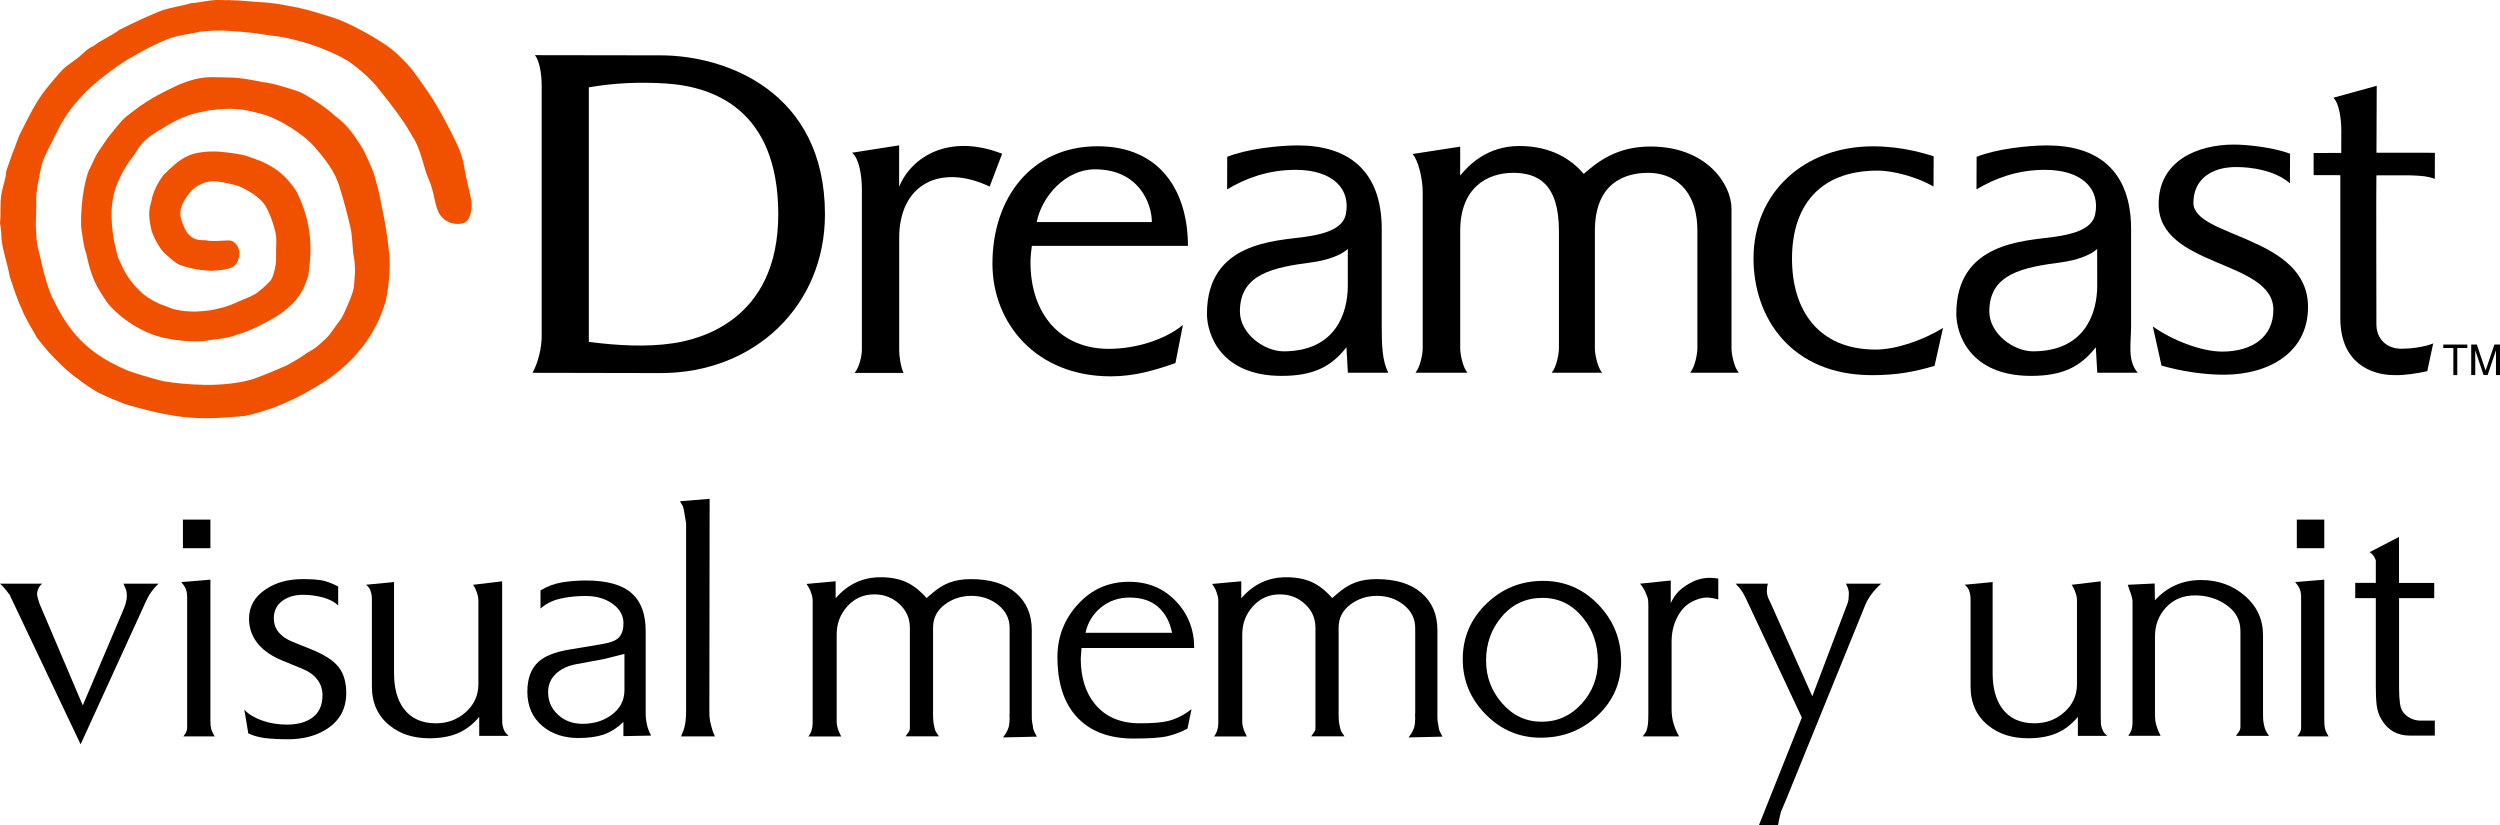 <?xml version="1.0" encoding="utf-8"?>
<!-- Generator: Adobe Illustrator 26.0.3, SVG Export Plug-In . SVG Version: 6.00 Build 0)  -->
<svg version="1.1" id="Layer_1" xmlns="http://www.w3.org/2000/svg" xmlns:xlink="http://www.w3.org/1999/xlink" x="0px" y="0px"
	 viewBox="0 0 3839 1267.4" style="enable-background:new 0 0 3839 1267.4;" xml:space="preserve">
<style type="text/css">
	.st0{fill:#F05100;}
	.st1{fill:#CF3312;}
	.st2{fill:#39689C;}
	.st3{fill:#FFFFFF;}
</style>
<g>
	<g>
		<g>
			<path d="M243.5,896.3c-5.5,5-10.2,10.8-14.3,17.4c-1.9,3.3-3.6,6.4-4.9,9.3c-1.4,2.9-2.5,5.3-3.3,7.3L123.8,1143L17.6,919.3
				c-1.4-3-2.3-5.1-2.9-6.2c-1.9-2.2-3.3-4-4.1-5.3c-3.6-4.6-7.1-8.5-10.7-11.5h64.8c-4.4,3.6-7,8.5-7.8,14.8c0,2.7,0.5,5.6,1.5,8.6
				c1,3,1.8,5.5,2.3,7.4l66.4,156.1L190,935.1c3.2-7.8,4.8-14.5,4.8-20c0-2.2-0.2-4.5-0.6-6.9c-0.4-2.4-2-6.3-4.7-11.9L243.5,896.3
				L243.5,896.3L243.5,896.3z"/>
			<path d="M329.6,1130.8h-48c0.8-1.1,1.8-2.5,2.9-4.1c1.1-1.6,1.9-3.6,2.5-5.7c0.3-1.1,0.4-3.1,0.4-5.9s0-5.3,0-7.2V921.7
				c0-2.2,0-3.7,0-4.5c0-5.2-0.7-9.4-2-12.7c-1.4-3.3-3.7-6.8-7-10.7l44.7-3.7V1107c0,5.5,0.4,9.6,1.2,12.5
				C325.1,1122.4,326.9,1126.2,329.6,1130.8z M323.1,841.8h-42.2v-43.9h42.2V841.8z"/>
			<path d="M531.7,1064.1c0,24.3-10.1,42.8-30.3,55.6c-16.4,10.4-35.9,15.5-58.6,15.5c-14.2,0-26.1-0.6-35.7-1.8
				c-9.6-1.2-18.2-3.6-25.8-7.2l-6.1-36.5c5.7,6.6,14.5,12,26.4,16.4c11.9,4.4,24.9,6.6,39.1,6.6c15.6,0,28.1-3.3,37.7-9.8
				c11.2-7.6,16.8-19.4,16.8-35.2c0-9.5-2.8-17.8-8.4-24.8c-5.6-7-13.3-12.3-23.2-16.2l-29.9-12.3c-15.6-6.3-27.7-14.5-36.5-24.5
				c-9.8-11.5-14.8-24.7-14.8-39.7c0-18.8,8.6-34,25.8-45.4c15.6-10.4,34.4-15.5,56.6-15.5c12.8,0,22.8,0.7,29.9,2
				c7.1,1.4,15.3,4.5,24.6,9.3v29.2c-5.7-5.6-13.6-9.7-23.6-12.4c-10-2.7-20.2-4-30.5-4c-12.8,0-23.5,3.2-32,9.6
				c-8.5,6.4-12.7,15.2-12.7,26.4c0,8.5,2.5,15.6,7.4,21.5c4.9,5.9,11.9,10.7,20.9,14.5l29.5,11.9c20.2,8.2,34.2,17.3,41.8,27.2
				C527.9,1034.6,531.7,1047.8,531.7,1064.1z"/>
			<path d="M781,1130h-45.1v-29.1c-10.1,11.9-21.3,20.3-33.4,25.3c-12.2,5-26.6,7.5-43.2,7.5c-24.6,0-45-6.6-61.1-19.7
				c-18-14.5-27.1-34.4-27.1-59.9v-130c0-4.4-0.1-7.7-0.4-10c-0.3-2.3-1-4.9-2-7.8c-1.1-2.9-3.3-5.7-6.6-8.4l43-4.1v140.2
				c0,21.9,4.6,39.5,13.9,52.9c11.2,15.8,28,23.8,50.4,23.8c17.8,0,33.1-5.7,45.9-17.2c12.8-11.5,19.3-25.8,19.3-43V922.1
				c0-2.2-0.2-4.3-0.6-6.3s-1.3-4.9-2.7-8.6c-1.4-3.7-3-6.8-4.9-9.2l44.7-5.3v205.8c0,4.1,0.1,7.9,0.2,11.5c0.1,3.6,1,7.2,2.7,11.1
				c0.8,1.9,1.8,3.6,2.9,4.9C778.3,1127.3,779.6,1128.6,781,1130z"/>
			<path d="M999.9,1129.6l-42.6,0.8v-21.7c-9.8,9.3-19.9,15.7-30.4,19.3c-10.5,3.5-23.3,5.3-38.5,5.3c-22,0-40.4-6-55-18
				c-15.8-13.1-23.6-30.9-23.6-53.3c0-19.9,5.6-35.1,16.8-45.5c9.8-9,25.5-15.3,47.1-18.9l48.8-8.2c14.5-2.2,23.9-5.8,28.3-10.9
				c4.4-5.1,6.6-12.2,6.6-21.5c0-11.7-5.5-21.7-16.6-29.7c-11.1-8.1-24.9-12.1-41.6-12.1c-14.2,0-27.2,1.4-38.9,4.1
				c-11.8,2.7-21.9,7.8-30.3,15.2v-27.9c10.4-6.3,21.4-10.4,33-12.3c11.6-1.9,24-2.9,37.1-2.9c32.2,0,55.8,6.7,70.5,20.1
				c13.9,12.6,20.9,31.7,20.9,57.4v126.3c0,6.3,0.7,12.2,2,17.8C994.7,1118.6,996.9,1124.1,999.9,1129.6z M958.9,1059.9v-55.8
				l-30.7,7.8l-44.3,8.2c-12.6,2.5-22.8,7.4-30.5,14.8c-7.8,7.4-11.7,16.7-11.7,27.9c0,13.9,5.1,25.6,15.2,34.8
				c10.1,9.3,22.7,13.9,37.7,13.9c17.2,0,32-4.5,44.3-13.5C952.2,1088.2,958.9,1075.5,958.9,1059.9z"/>
			<path d="M1097.9,1130.8h-52.1c2.1-4.9,3.4-8.3,4.1-10.2c0.7-1.9,1.3-4.4,1.9-7.6c0.7-3.1,1.1-6.7,1.4-10.7c0.3-4,0.4-8,0.4-12.1
				V818c0-4.7,0-9.4,0-14.3c-1.1-6.3-2-11.7-2.7-16.2s-1.4-7.8-2.2-10c-1.9-3.3-3.4-5.9-4.5-7.8l45.5-3.7l-0.4,323.1
				c0,5.7,0.1,10.2,0.4,13.3c0.3,3.1,1.1,7.3,2.5,12.5c0.5,2.2,1.3,4.7,2.2,7.6C1095.4,1125.3,1096.5,1128.1,1097.9,1130.8z"/>
			<path d="M1592.3,1131.2l-52.1,1.2c2.5-3.3,4.3-6,5.5-8.2c1.2-2.2,2.2-4.4,2.9-6.6c0.7-2.2,1.2-4.8,1.4-7.8c0.3-3,0.4-5.2,0.4-6.6
				c-0.3-3.6-0.3-6.4,0-8.6v-130c0-14.5-5.9-26.4-17.6-35.7c-11.7-9.3-25.4-13.9-41-13.9c-15.6,0-29.3,4.5-41.2,13.5
				c-11.9,9-17.8,20.8-17.8,35.3v132.4c0,4.7,0.1,8.3,0.4,11.1c0.3,2.7,0.8,5.8,1.6,9.2c0.8,3.4,1.5,5.7,2.1,6.8
				c0.6,0.8,2.2,3.3,4.9,7.4h-51.2c1.4-1.9,2.8-3.9,4.3-5.9c1.5-2.1,2.3-4.3,2.3-6.8v-22.6V964c0-14.5-5.4-26.6-16.1-36.5
				c-10.7-9.8-23.5-14.8-38.5-14.8c-16.5,0-30.3,6.1-41.3,18.2c-11,12.2-16.5,26.6-16.5,43.3v126.7c0,2.5,0,5.1,0,8s0.7,6.5,2,10.9
				c0.6,1.9,2.2,5.6,4.9,11.1h-50.4c2.2-2.7,3.8-5.8,4.9-9.2c1.1-3.4,1.7-7,1.7-10.9V922.1c0-1.9-0.3-4.1-0.8-6.6
				c-0.3-0.8-0.9-2.8-1.8-5.9c-1-3.1-2.2-5.8-3.7-8c-1.5-2.2-2.5-3.8-3.1-4.9l44.7-4.1v26.2c18.5-21.6,41.5-32.4,69-32.4
				c15.2,0,28.3,2.5,39.2,7.4c10.9,4.9,21.4,13.1,31.4,24.6l8.2-7c9-7.9,18.2-13.6,27.5-17c9.3-3.4,20.1-5.1,32.4-5.1
				c29.5,0,52.5,7,68.9,21.1c16.4,14.1,24.6,33.1,24.6,57.2v128.7c0,2.2,0,4.4,0,6.8s0.5,6.2,1.6,11.7c0.3,3,0.8,5.5,1.6,7.4
				S1590.1,1127.1,1592.3,1131.2z"/>
			<path d="M1833.8,995.1h-173l-1.2,16c0,29,7.3,52.3,21.8,70.1c16.2,19.7,39.2,29.5,69,29.5c18.9,0,33-1.1,42.3-3.3
				c12.9-3,25.2-9.2,37-18.4l-6.2,29.9c-9.8,5.2-19.9,9-30.3,11.5c-10.4,2.5-27.9,3.7-52.5,3.7c-36.6,0-65-10.4-85.3-31.2
				c-21.1-21.6-31.6-52.9-31.6-93.9c0-31.1,10.5-58.2,31.6-81.2c21-23,47.1-34.4,78.3-34.4c29,0,52.9,9.8,71.7,29.5
				C1824.4,942.6,1833.8,966.7,1833.8,995.1z M1799.8,971.7c-3.3-16.7-10.4-29.9-21.3-39.6c-10.9-9.7-25.6-14.5-43.9-14.5
				c-16.7,0-31.2,5-43.7,15c-12.4,10-20.4,23-24,39.1L1799.8,971.7L1799.8,971.7z"/>
			<path d="M2215.1,1131.2l-52.1,1.2c2.5-3.3,4.3-6,5.5-8.2c1.2-2.2,2.2-4.4,2.9-6.6c0.7-2.2,1.2-4.8,1.4-7.8c0.3-3,0.4-5.2,0.4-6.6
				c-0.3-3.6-0.3-6.4,0-8.6v-130c0-14.5-5.9-26.4-17.6-35.7c-11.8-9.3-25.4-13.9-41-13.9s-29.3,4.5-41.2,13.5
				c-11.9,9-17.8,20.8-17.8,35.3v132.4c0,4.7,0.1,8.3,0.4,11.1c0.3,2.7,0.8,5.8,1.6,9.2c0.8,3.4,1.5,5.7,2.1,6.8
				c0.6,0.8,2.2,3.3,4.9,7.4h-51.2c1.4-1.9,2.8-3.9,4.3-5.9c1.5-2.1,2.3-4.3,2.3-6.8v-22.6V964c0-14.5-5.4-26.6-16.1-36.5
				c-10.7-9.8-23.5-14.8-38.5-14.8c-16.5,0-30.3,6.1-41.3,18.2c-11,12.2-16.5,26.6-16.5,43.3v126.7c0,2.5,0,5.1,0,8
				s0.7,6.5,2.1,10.9c0.6,1.9,2.2,5.6,4.9,11.1h-50.4c2.2-2.7,3.8-5.8,4.9-9.2c1.1-3.4,1.7-7,1.7-10.9V922.1c0-1.9-0.3-4.1-0.8-6.6
				c-0.3-0.8-0.9-2.8-1.8-5.9c-1-3.1-2.2-5.8-3.7-8c-1.5-2.2-2.5-3.8-3.1-4.9l44.7-4.1v26.2c18.5-21.6,41.5-32.4,69-32.4
				c15.2,0,28.3,2.5,39.2,7.4s21.4,13.1,31.4,24.6l8.2-7c9-7.9,18.2-13.6,27.5-17c9.3-3.4,20.1-5.1,32.4-5.1
				c29.5,0,52.5,7,68.9,21.1c16.4,14.1,24.6,33.1,24.6,57.2v128.7c0,2.2,0,4.4,0,6.8s0.5,6.2,1.6,11.7c0.3,3,0.8,5.5,1.6,7.4
				C2211.4,1124.1,2212.9,1127.1,2215.1,1131.2z"/>
			<path d="M2489.4,1015.2c0,33.1-12,60.9-36.1,83.6c-24.1,22.7-53.2,34-87.3,34c-32.8,0-61-11.9-84.5-35.7
				c-23.5-23.8-35.3-52.1-35.3-84.9c0-33.3,12.1-61.7,36.3-85.1c24.2-23.4,53.2-35.1,87.1-35.1c33.1,0,61.3,12.1,84.7,36.3
				C2477.7,952.7,2489.4,981.6,2489.4,1015.2z M2453.7,1015.6c0-26.2-7.8-48.8-23.4-67.6c-16.4-20-37-29.9-61.6-29.9
				c-25.2,0-46,9.5-62.3,28.5c-16.3,19-24.4,41.6-24.4,67.8c0,24.9,8.2,46.7,24.7,65.6c16.4,18.9,36.7,28.3,60.8,28.3
				c24.1,0,44.5-9.2,61.2-27.5C2445.3,1062.5,2453.7,1040.8,2453.7,1015.6z"/>
			<path d="M2638.6,920.5c-7.1-1.9-13-2.9-17.6-2.9c-7.6,0-15.9,2.5-24.6,7.4c-8.8,4.9-15.9,12.9-21.3,23.8
				c-5.5,10.9-8.2,23.1-8.2,36.6v103.5c0,7.9,1,15.4,3.1,22.4s4.9,13.5,8.4,19.5h-55.8c2.5-3.5,3.8-5.5,4.1-5.7
				c1.1-1.6,2.1-4.2,2.9-7.6c0.8-3.4,1.3-7.3,1.4-11.5c0.1-4.2,0.2-7.7,0.2-10.5V929.6c0-4.6-0.3-8.2-0.8-10.7
				c-0.3-0.5-1.1-2.7-2.5-6.6c-2.2-5.8-5.3-11.1-9.4-16l47.1-4.9v34.8c3.3-7.1,7.2-13,11.7-17.6s10.4-9,17.8-13.1
				c9.6-5.5,19.8-8.2,30.8-8.2c3.8,0,8.1,0.4,12.7,1.2L2638.6,920.5L2638.6,920.5L2638.6,920.5z"/>
			<path d="M2888.7,896.3c-5.7,5.2-10.7,10.5-14.8,16c-4.1,5.5-7.4,11.2-9.8,17.2L2742.7,1228c-2.7,6-5.3,12.2-7.8,18.4
				c-0.6,1.9-1.4,5.3-2.5,10.2c-1.1,4.9-1.8,8.5-2.1,10.7l-29.4,0.1l66-165.5l-82.9-176.5c-0.3-0.8-1.3-3-3.1-6.7
				c-1.8-3.6-3.5-6.7-5.1-9.3s-3.4-5.1-5.3-7.3c-1.9-2.2-3.7-4.2-5.3-5.8h49.6c-1.1,3.3-1.6,6.9-1.6,10.8s0.7,7.6,2.1,11.2
				c2.5,5,4.3,8.8,5.4,11.6l62.3,139.3l54.5-143.8c1.1-3.5,1.6-8.3,1.6-14.3c0-4.4-1.5-9.3-4.5-14.8H2888.7z"/>
			<path d="M3235.9,1130h-45.1v-29.1c-10.1,11.9-21.2,20.3-33.4,25.3c-12.2,5-26.6,7.5-43.2,7.5c-24.6,0-45-6.6-61.1-19.7
				c-18-14.5-27.1-34.4-27.1-59.9v-130c0-4.4-0.1-7.7-0.4-10s-1-4.9-2.1-7.8c-1.1-2.9-3.3-5.7-6.6-8.4l43-4.1v140.2
				c0,21.9,4.6,39.5,13.9,52.9c11.2,15.8,28,23.8,50.4,23.8c17.8,0,33.1-5.7,45.9-17.2c12.8-11.5,19.3-25.8,19.3-43V922.1
				c0-2.2-0.2-4.3-0.6-6.3c-0.4-2-1.3-4.9-2.7-8.6c-1.4-3.7-3-6.8-4.9-9.2l44.7-5.3v205.8c0,4.1,0.1,7.9,0.2,11.5
				c0.1,3.6,1,7.2,2.7,11.1c0.8,1.9,1.8,3.6,2.9,4.9C3233.2,1127.3,3234.5,1128.6,3235.9,1130z"/>
			<path d="M3484.3,1130h-50.8c1.6-2.2,3.2-4.4,4.7-6.6c1.5-2.2,2.2-4.7,2.2-7.4c0-1.6,0-3.1,0-4.5c0-1.9,0-3.3,0-4.1
				c0-1.9,0-3.9,0-5.9s0-4.2,0-6.3V968.9c0-16.4-7-29.6-21.1-39.6c-14.1-10-30.3-15-48.6-15c-18.3,0-33.1,6.2-44.5,18.4
				c-11.4,12.3-17,27.2-17,44.7v116.8c0,6,0.2,10.4,0.6,13.1c0.4,2.7,1.4,6.6,3.1,11.5c0.5,1.9,2.2,5.6,4.9,11.1h-49.6
				c2.5-3.5,4.2-6.8,5.1-9.8c0.9-3,1.4-6.3,1.4-9.8V925c0-1.9-0.1-3.7-0.4-5.3c-0.3-1.6-1.1-4.7-2.5-9l-4.5-12.7l41.4-2l0.4,25.8
				c19-20.8,42.7-31.1,71-31.1c26.1,0,48.5,8.1,67.1,24.2c18.6,16.1,27.9,36.3,27.9,60.7V1096c0,4.4,0.1,7.9,0.4,10.7
				c0.3,2.7,0.9,6.1,1.9,10C3478.5,1120.6,3480.8,1125.1,3484.3,1130z"/>
			<path d="M3575.8,1130.8h-48c0.8-1.1,1.8-2.5,2.9-4.1c1.1-1.6,1.9-3.6,2.5-5.7c0.3-1.1,0.4-3.1,0.4-5.9s0-5.3,0-7.2V921.7
				c0-2.2,0-3.7,0-4.5c0-5.2-0.7-9.4-2.1-12.7c-1.4-3.3-3.7-6.8-7-10.7l44.7-3.7V1107c0,5.5,0.4,9.6,1.2,12.5
				S3573,1126.2,3575.8,1130.8z M3569.2,841.8H3527v-43.9h42.2V841.8z"/>
			<path d="M3738.9,1129.6h-38.1c-19.7,0-34.3-8.3-43.9-25c-3.8-6.3-6.2-13.3-7.2-21.1c-1-7.8-1.4-17.6-1.4-29.3V918.5h-31.6v-23.4
				h31.6V868c0-2.5,0-5.1,0-7.8c-1.1-2.2-1.8-3.7-2.1-4.5c-1.9-3.3-4.4-5.9-7.4-7.8l45.1-23.4v70.6h54.1v23.4H3684v136.9
				c0,10.1,0.5,18.5,1.4,25.2c1,6.7,3.4,12,7.2,15.8c6.8,6.8,15.2,10.2,25,10.2h21.3L3738.9,1129.6L3738.9,1129.6L3738.9,1129.6z"/>
		</g>
		<g>
			<g>
				<polygon points="3767.4,534.4 3751.9,534.4 3751.9,529.1 3788.8,529.1 3788.8,534.4 3773.4,534.4 3773.4,576 3767.4,576 				"/>
				<polygon points="3813.8,576 3801,537.9 3801,576 3794.8,576 3794.8,529.1 3803.4,529.1 3816.9,569 3830.4,529.1 3839,529.1 
					3839,576 3832.8,576 3832.8,537.9 3820,576 				"/>
				<path d="M831.8,131c0-16.3-3.1-37.4-10.3-46.3c47.2,0,149.2,0.3,192.9,0.3c100.6,0,252.4,55.9,252.4,244.1
					c0,139.7-107.2,243.8-252.4,243.8c-31.9,0-153.4-0.4-196.6-0.4c8.8-16.3,14-38.5,14-56L831.8,131L831.8,131z M904.2,525
					c46.5,6,89.3,7.9,128.1,2.3c37.5-5.4,163.6-32.5,162.8-199.9c-0.7-158.6-98.8-194.9-174.2-199.3c-39.4-2.3-77.5-0.8-116.7,6
					L904.2,525L904.2,525z"/>
				<path d="M1308.4,234.5l72.3-11.3c0,14.8,0,58.2,0,63.7c18.6-45.8,76.3-82.7,158.2-50.8l-19.2,50.4
					c-75.1-35.6-138.9-4.4-138.9,79v171.9c0,8.2,1.8,24.7,6.7,35.3h-75.1c7.6-9.3,11.1-27.1,11.1-35.3v-248
					C1323.4,271.4,1319.7,243.5,1308.4,234.5L1308.4,234.5z"/>
				<path d="M3593.8,269c0,4.7,0,204.7,0,219.6c0,69,47.5,87.4,82.8,87.4c14.9,0.7,36-2.8,50.7-6l9.1-42.6
					c-17.2,6.6-37.1,8.1-49.1,8.1c-22.1,0-38.1-14.7-38.1-37.6c0-20.6-0.5-222.1,0-228.6h-0.2c2.9,0,48.7-0.2,53.4,0
					c15,0.5,26.6,1.4,36.5,5.4l0.1-40.1c0,0-87.9-0.1-89.7-0.1l0.4-102.8l-66.6,18.4c9.2,8.6,12.2,33.7,12.2,50.3
					c0,0-0.1,30.7-0.1,34.4c-3,0-36.8,0.2-42.4,0.2v33.9C3558.5,269,3593.8,269,3593.8,269L3593.8,269z"/>
				<path d="M3305.9,501.3c28.6,20.5,73.6,38.6,106.6,38.6c45.7,0,78.5-22.2,78.5-64.1c0-77.3-176.2-64.5-176.2-162.5
					c0-66.3,59.3-91.3,115.8-91.3c18.2,0,59.6,3.9,86,14.1l-0.2,45.3c-23.4-20-59.2-24.9-82.7-24.9c-37.4,0-65.5,18.6-65.5,55
					c0,53.4,176,50.3,176,159.9c0,70.9-61.4,104-129.1,104c-32.9,0-67.3-5.8-95.9-14L3305.9,501.3L3305.9,501.3z"/>
				<path d="M2242.2,269.7c0-4,0.1-39.9,0.1-44.5l-73.2,11.3c8.8,9.2,15.6,38.1,15.6,58.7V535c0,8.2-3.5,28.1-11.1,37.4h79.8
					c-7.6-9.3-11.1-29.2-11.1-37.4V354.6c0-66,40.9-89.2,81.5-89.2c36.8,0,70.1,15.9,70.1,89.2V535c0,8.2-3.5,28.1-11.1,37.4h77.4
					c-7.6-9.3-11.1-29.2-11.1-37.4V354.6c0-73.2,45.2-89.2,82.1-89.2c36.8,0,75.3,23.1,75.3,89.2V535c0,8.2-3.5,28.1-11.1,37.4h74.6
					c-7.6-9.3-11.1-29.2-11.1-37.4V320.3c0-36.6-37.4-95.3-124.6-95.3c-50.8,0-80.1,22.6-102.3,42c-18.9-22.1-49.7-42.8-99.2-42.8
					C2284.6,224.3,2256.1,252.5,2242.2,269.7L2242.2,269.7z"/>
				<path d="M2069.7,382.3c-10.4,9.8-32.3,17.5-54.9,20.5c-59.3,7.8-110.8,17.6-110.8,75.4c0,34.3,37.4,61.3,67,61.3
					c78.4,0,98.7-56.6,98.7-101.2L2069.7,382.3L2069.7,382.3L2069.7,382.3z M1884.5,240.8c29.9-12,78.2-17.5,108.5-17.5
					c77.4,0,128.8,38.6,128.8,128.4v148.7c0,27.6,0.4,53.7,10.2,72h-62.2l-2.2-39.2c-23.5,30.4-51.7,44-99.4,44
					c-94.2,0-114.8-64.4-114.8-95.3c0-110.4,105.1-111.7,150.6-118.2c25.2-3.6,57.7-10.7,62.6-34.4c8.1-39.1-19.9-68.5-77.1-68.5
					c-42,0-76.4,12.8-105.1,30L1884.5,240.8L1884.5,240.8L1884.5,240.8z M3220.4,382.3c-10.4,9.8-32.3,17.5-54.9,20.5
					c-59.3,7.8-110.7,17.6-110.7,75.4c0,34.3,37.4,61.3,67,61.3c78.4,0,98.7-56.6,98.7-101.2L3220.4,382.3L3220.4,382.3z
					 M3035.3,240.8c29.9-12,78.3-17.5,108.5-17.5c77.3,0,128.7,38.6,128.7,128.4v148.7c0,27.6-6,53.1,10.2,72h-62.1l-2.3-39.2
					c-23.6,30.4-51.6,44-99.4,44c-94.2,0-114.8-64.4-114.8-95.3c0-110.4,105.1-111.7,150.6-118.2c25.3-3.6,57.8-10.7,62.6-34.4
					c8.1-39.1-19.9-68.5-77.1-68.5c-42,0-76.3,12.8-105.1,30L3035.3,240.8L3035.3,240.8L3035.3,240.8z"/>
				<path d="M2969.1,286.4c-23.3-13.6-60.1-24.4-85.8-24.4c-90.2,0-131.5,55.4-131.5,135.2c0,79.1,40.4,139.6,128.6,139.6
					c30.2,0,71.4-13.6,103.3-33.2l-13,58.2c-32.5,9.7-59.9,14.3-96.1,14.3c-123.9,0-181.9-87.9-181.9-179.3
					c0-101.1,77.9-172.1,183.3-172.1c46.1,0,79.7,11.3,93.3,15.2L2969.1,286.4L2969.1,286.4z"/>
				<path d="M1582.4,401.6c0.1-8.4,1.2-16.3,2.1-24h239.7c0-82.4-41.2-153-138.8-153c-101.4,0-161.4,79.3-161.4,180.3
					c0,91.4,67,173,181.6,173c36.3,0,66.6-8.9,99.4-20.4l11.5-58.5c-28,23.1-73.3,36.7-114.1,36.7
					C1628.9,535.6,1582,482.5,1582.4,401.6L1582.4,401.6z M1592,341c7.8-40.1,44.9-81,89.3-81c67.9,0,87.5,53,87.5,81
					C1768.7,341,1592,341.1,1592,341L1592,341z"/>
			</g>
			<path class="st0" d="M440.9,8.7c26.9,4,54.4,13.4,68.7,17.8c28.9,8.8,75.7,36.2,92.3,49.4c7.8,6.2,24.3,22.5,30.7,30.7
				c6.2,8,18.1,25.3,25.6,35.9c12.1,17.6,26.2,43.8,38.3,67.9c13.4,26.9,14.4,34.8,18.4,57.3l8.9,39.7c0.8,6.9,1.5,32-13.3,35.6
				c-14.8,3.5-28.4-3.3-34.9-13.2c-8.9-13.8-7.7-33.4-17.8-55.8c-7.9-18.1-11.3-44.4-23.8-63.4l-9.8-16.6
				c-17.4-26.8-35.6-48.1-46.4-62c-9.6-11.7-27.4-27.5-44.2-38.8c-15.6-9.5-40.9-20.3-59.1-25.8c-5.8-1.9-30.6-9.2-46.1-11.2
				c-21-2.3-34.7-5.7-54.6-7.1c-24.6-1.7-36.4-3.9-68.2-0.2c-12.1,3.3-31.2,4.6-48.4,11.2c-13.9,5.7-33.2,14.8-52.2,26
				c-20.4,11.2-51.3,34-71.9,53.6c-20.7,22.1-31,34-45.3,62c-6.4,13.7-18.6,35.1-23.5,50.3c-3.4,15.4-9.8,44-8.7,58
				c0.5,24.9-1.7,30.1,0.2,50.5c0.1,18.4,6.1,31.1,8.6,46.1c2.1,10.4,12.1,46.2,18.2,54.6c28,60.3,65.5,86.4,107.4,105.2
				c11.8,6,48.7,15.9,59.4,18.7c18.2,3.3,42.2,5.5,65.2,5.9c24.3,0.5,57.7-2.8,78-10.3c22-8.1,47.4-19.6,47.1-19.2
				c10.2-5.6,25.8-14.8,30.6-18.8c9.4-6,15-8.3,20.5-14.1c8-7,12.9-11,18.9-19.7c3.4-4.9,8.8-12.4,13.9-19
				c5.6-9.2,8.8-18.9,14.3-30.9c6.6-17.8,5.5-16.9,6.8-35.7c1.2-5.5-0.1-23.8-1.1-27c-3-17-1.9-31.9-5.8-48.4
				c-5.2-22.3-9.6-38.9-16.3-60.3c-6.3-24-24.8-46.3-38.6-62.2c-8.6-9.9-35.2-33.2-72.2-47.7c-10.4-3.5-27.4-7.5-38.2-9.4
				c-23.1-2.4-26.9-0.9-49,0.8c-7.6,1.3-25.3,4.9-31.8,7.2c-19,6.7-26,10.9-45.4,22.8c-9,5.2-15.9,9.3-25.1,17.9
				c-7.4,6.8-12.6,18.4-18.6,25.2c-8.2,11.1-17.3,26-23.4,42c-6.6,15.9-8.8,38.4-7.7,52.8c0,11,3,31.1,4.2,35.5
				c1.2,4.4,4.2,18.1,4.8,20.8c0.7,2.7,7.8,17.2,8.8,19.3c4,8.5,11.7,20.8,24.6,33.3c9.6,10.4,28,20.7,41.8,24.6
				c12.4,6.8,33.3,8,44.8,8c5.7-0.4,20.2-1.2,27.8-3c15.4-3.7,18.2-3.8,34.1-10.7c14.2-6.6,23.9-9,33.8-16.3
				c0,0,13.6-10.6,19.8-18.5c3.3-4.1,8.9-23.7,7.9-35.9c-0.5-16.6,2-26-1.5-39.7c-3.4-13.7-9.2-29.5-15.5-39.3
				c-6.4-9.9-20-19.5-35.6-27.2c-8.7-4.3-29.4-8.3-38.1-9.3c-16.6-2-30.5,5.6-39,14.2c-7.3,8.4-21.8,25.8-16,43.7
				c5.2,16.3,11.5,33.6,35.9,32.3c16.8,3.5,36.1-1.5,42.6,1.4c9.6,5.4,13.2,17.4,9.8,25.8c-2.4,16.1-17.9,18.1-34.4,19.3
				c-14.8,2.5-52.3-4.8-60.5-10.9c-5.5-3.3-14-11.2-19.9-16.5c-4.3-3.9-9.1-12.4-12.4-18.5c-4.1-7.5-6.1-13.1-7.2-18
				c-1.2-5.8-3.8-17-2.8-28.1c0.7-7.5,2.7-10.7,4.7-21.7c4-12.5,8.9-21.9,16.9-32.7c10.4-10.5,23.6-23.1,36.4-28.9
				c11.4-6,31.2-8.2,49.2-7.1c14.6,1.4,31.9,3.2,43.3,7c19.5,7,25.1,8.4,41.2,18.5c13.5,8.4,27.2,23.8,34.8,36.6
				c16.2,33.1,25.5,69.9,18.7,119.6c-0.5,8.4-3.2,16.5-8.4,27.7c-4.8,10.2-13.3,22.7-26,32c-5.1,4.7-13.2,10.6-19.7,14
				c-9.3,5.6-15.6,8.6-25.3,13.5c-8.5,4-18.5,8.6-31.5,12.2c-14.1,5.6-24.9,5.8-42.5,8.4c-17.4,4.4-65,1.3-93.4-11.3
				c-19.4-8.1-41.1-22.5-57.6-40c-9.2-9.6-18.2-27.1-20.8-30.6c-13.1-25.3-15.7-49-17.8-54c-2.9-6.8-4.3-22-6.2-32.4
				c-2.2-11.7-0.8-60.6,10.9-91.9c6.6-12.5,10.5-23.6,15-29.5c8.1-11.5,12-18.7,18.8-26.8c10.4-12.5,17.9-22.8,27.9-30
				c25.7-20.9,47.1-31.9,76.2-45.7c36.1-14.7,46.9-11.7,81-11.1c15.4,0.1,37.7,5,48.7,7c20.4,2.7,32.1,7.6,45.9,11.5
				c14.8,4.1,23.3,10.7,35.4,18c10,6.4,21.7,15.2,29.4,22.4c19.8,14.5,29.4,29.8,41.5,48.6c2.2,3.1,16.6,33.9,18.9,42.4
				c1.1,4.3,4.3,16.6,6.4,23.8c2.7,11.4,4,21.5,7,34.4c2.7,13.3,7.3,38.3,9.2,61.7c3.3,20.1-2,61.1-5.2,73.6
				c-7,23.5-19.3,52.1-43.5,79.7c-10.3,12.2-21.2,21.7-33.9,32c-9.7,8-18,12.8-32.9,21.7c-20.3,12.1-35.7,19.8-64.2,31
				c-11.6,3.7-26.2,8.6-41.9,11.8c-30.5,2.8-61.8,5.5-96,1.4c-34.2-4.1-68.4-13.7-88.7-19.9c-11.2-4.2-32.8-13.2-41.9-18.2
				c-5.9-3-25.7-16.5-29-19.8c-13.6-8.4-43.9-36.9-63.5-63.5c-4.3-8.2-19.7-32.9-23.1-43.7c-8.9-18.3-15.1-40.4-18.7-49.8
				C11.3,403,4.8,388.8,2.2,366.7c0.3-5.2-1-17.5-2.2-24.2c1.7-15.1-0.6-29.4,2.4-45.9c2.6-13.9,6.1-19.7,7-32.3
				c0.8-5.4,7.7-21.6,9.6-28.8c5.6-11.9,7-21.6,14.3-34.9c10.5-20.6,21.5-44.4,38.4-65.1c4.8-6.4,18.5-21.9,23.1-27.2
				c11-11,17.5-12.7,29.9-23.8c1.3-0.8,9.5-10.2,18.2-13.4c14.3-11,26.7-15.1,40.3-25.2c27.3-13.6,37.2-18.2,64.3-29.5
				C263.3,11,285.2,7.9,293,4.9c15-0.9,30.1-5.7,45.9-4.8c17.7-0.2,35.5,1.1,53.2,2.7C404.1,3.5,419.7,4.1,440.9,8.7L440.9,8.7z"/>
		</g>
	</g>
</g>
</svg>
